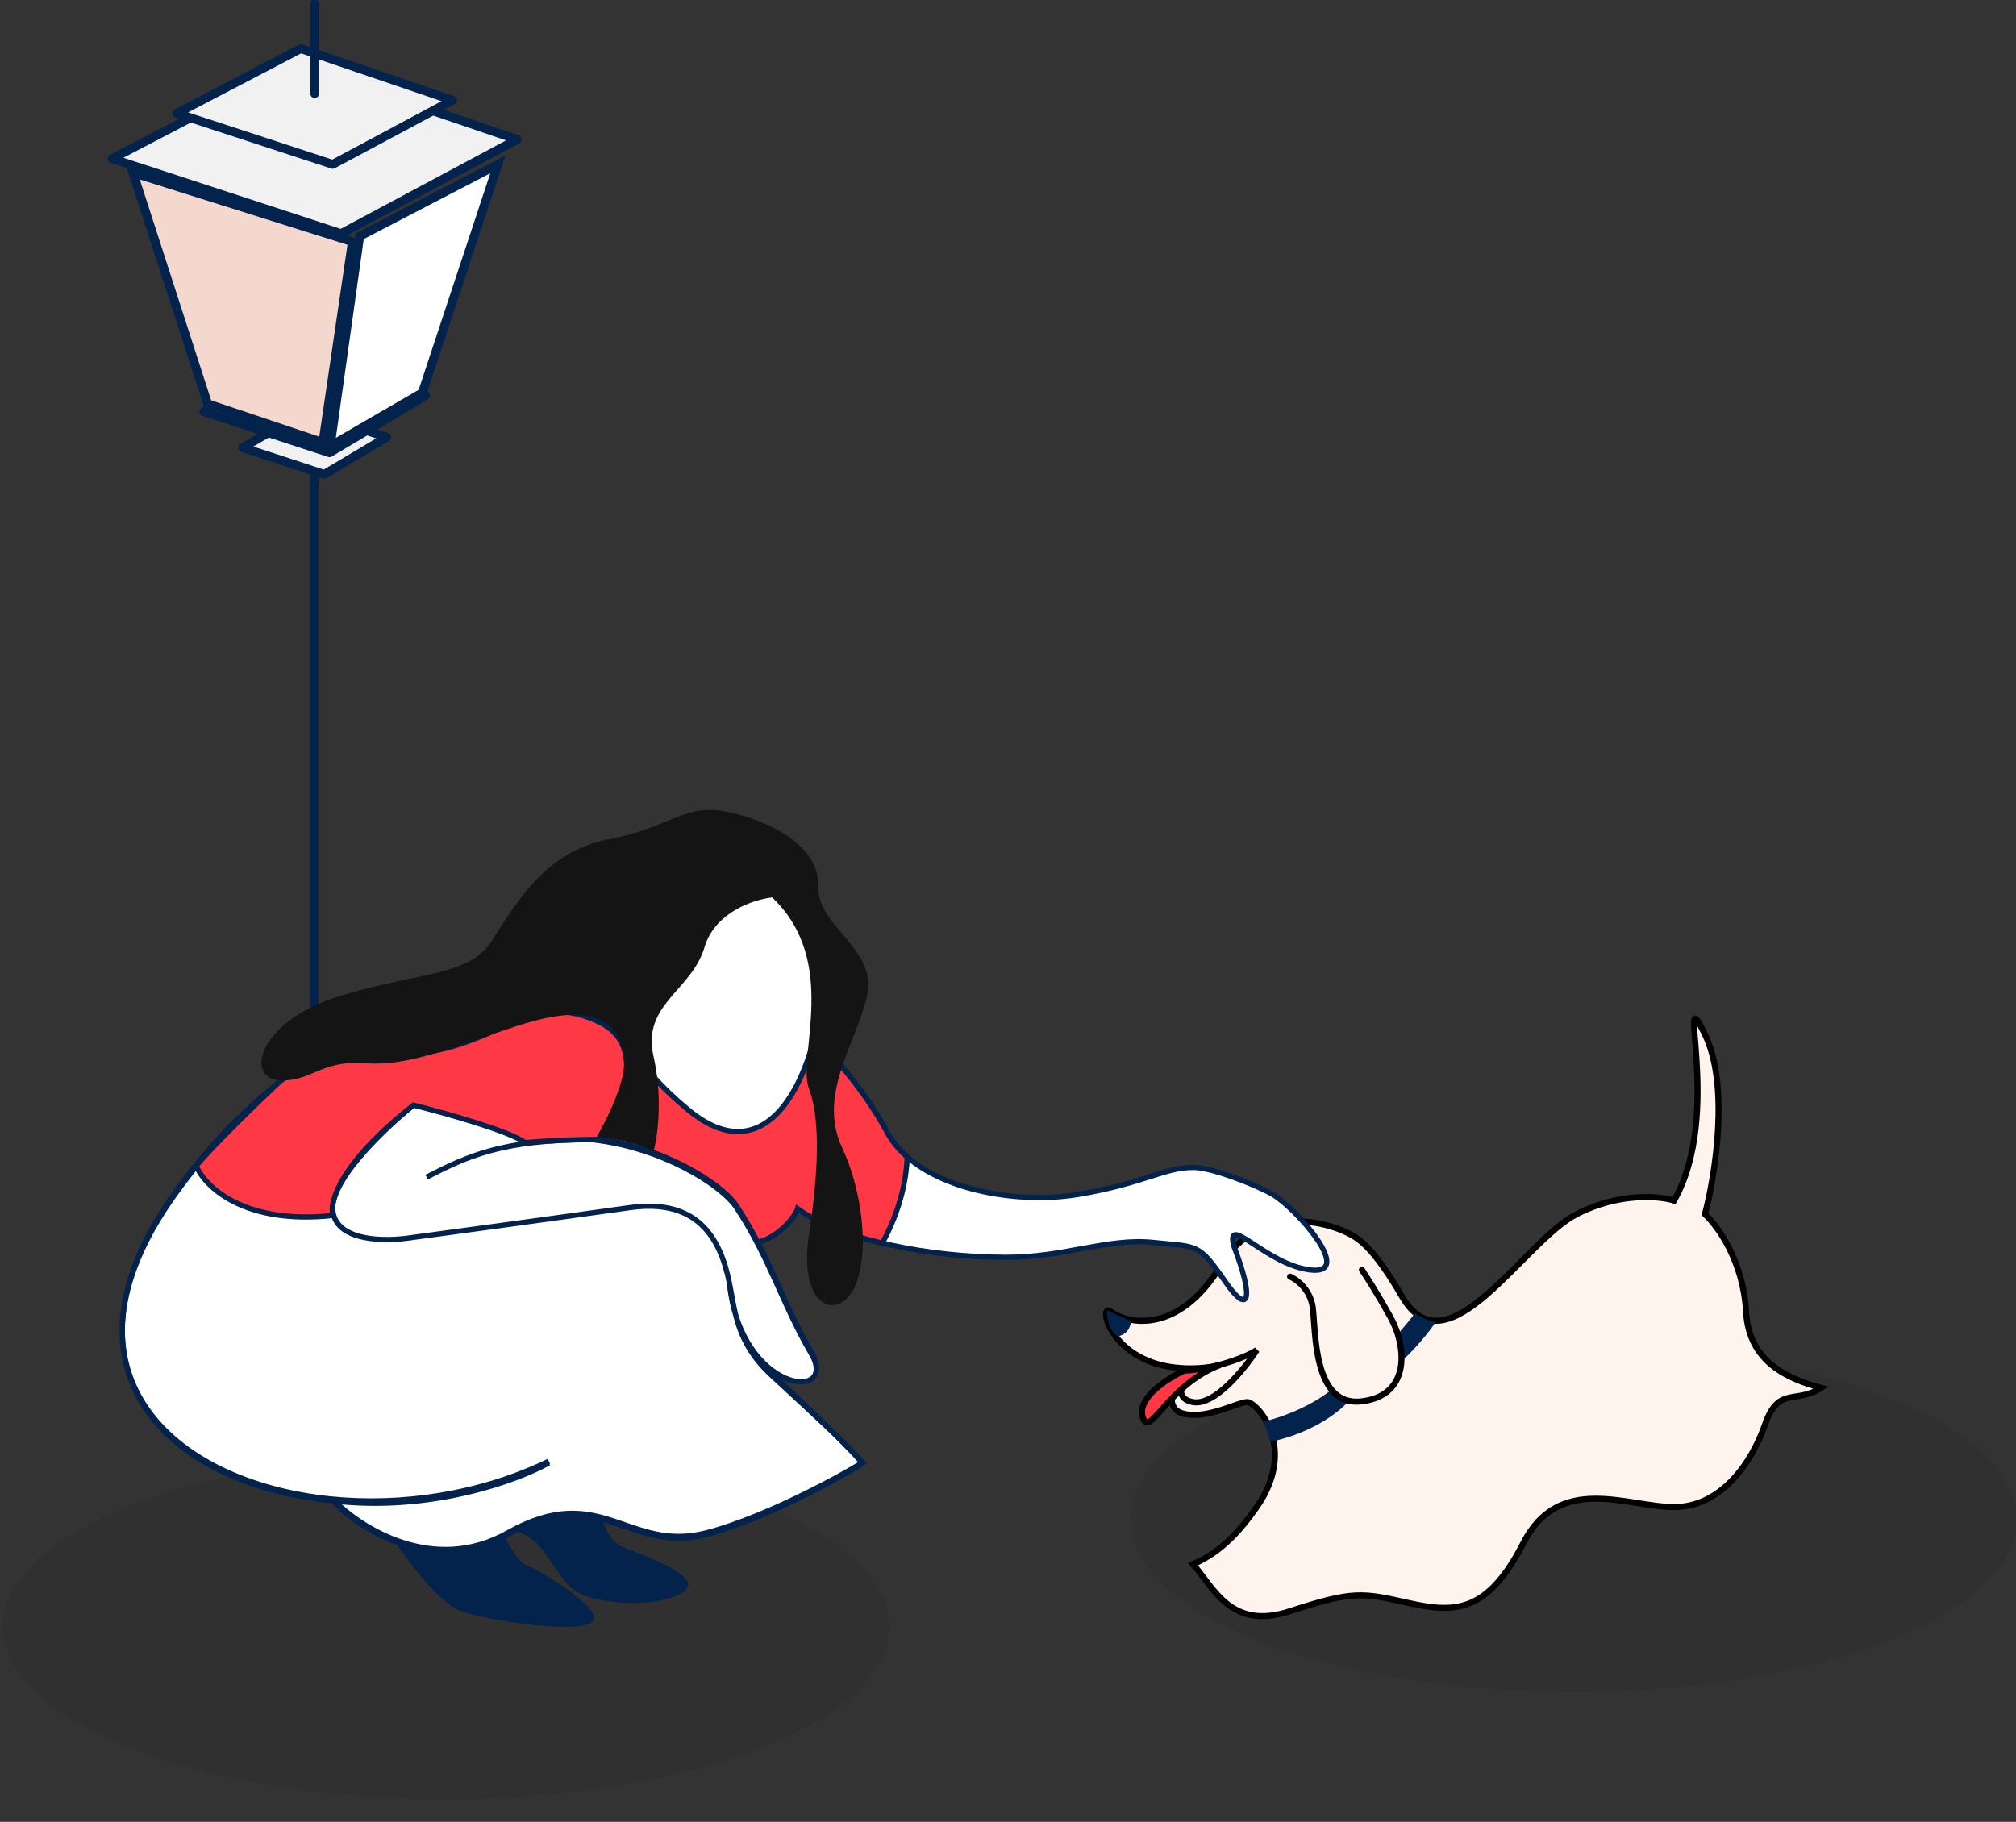 <svg width="229" height="207" viewBox="0 0 229 207" fill="none" xmlns="http://www.w3.org/2000/svg">
<rect x="0" y="0" width="229" height="207" fill="#333333" stroke="none"/>
<g clip-path="url(#clip0)">
<path d="M23.126 160.521C23.126 161.113 23.407 161.721 24.002 162.319C24.6 162.92 25.49 163.484 26.63 163.969C28.907 164.937 32.087 165.548 35.627 165.548C39.166 165.548 42.347 164.937 44.624 163.969C45.763 163.484 46.653 162.92 47.251 162.319C47.847 161.721 48.127 161.113 48.127 160.521C48.127 159.928 47.847 159.321 47.251 158.722C46.653 158.121 45.763 157.557 44.624 157.072C42.347 156.104 39.166 155.493 35.627 155.493C32.087 155.493 28.907 156.104 26.63 157.072C25.49 157.557 24.6 158.121 24.002 158.722C23.407 159.321 23.126 159.928 23.126 160.521Z" fill="#F1F1F1" stroke="#03224C"/>
<path d="M35.68 158.687V46.606" stroke="#03224C" stroke-linecap="round"/>
<path d="M36.837 53.896L43.926 49.679L34.84 46.653L27.562 50.86L36.837 53.896Z" fill="#F1F1F1" stroke="#03224C" stroke-linejoin="round"/>
<path d="M37.428 51.441L48.338 44.951L34.356 40.293L23.155 46.768L37.428 51.441Z" fill="#F1F1F1" stroke="#03224C" stroke-linejoin="round"/>
<path d="M33.016 8.069L33.931 39.768" stroke="#03224C"/>
<path d="M56.553 18.676L47.969 44.627L37.51 50.696L40.859 26.838L56.553 18.676Z" fill="white" stroke="#03224C"/>
<path d="M40.028 27.465L36.673 50.276L23.586 45.877L15.102 19.621L40.028 27.465Z" fill="#F4D8CD" stroke="#03224C"/>
<path d="M38.746 26.546L58.735 15.848L33.416 7.231L12.737 18.03L38.746 26.546Z" fill="#F1F1F1" stroke="#03224C" stroke-linejoin="round"/>
<path d="M37.793 18.676L51.403 11.392L34.163 5.524L20.082 12.877L37.793 18.676Z" fill="#F1F1F1" stroke="#03224C" stroke-linejoin="round"/>
<path d="M35.744 10.634V0.414" stroke="#03224C" stroke-linecap="round"/>
<ellipse opacity="0.1" cx="178.772" cy="172.632" rx="50.392" ry="19.609" fill="#141414"/>
<path d="M138.751 143.682C142.715 137.128 149.927 138.538 153.038 140.062C154.298 140.679 155.972 141.653 159.256 147.307C164.41 156.18 173.04 141.075 179.072 137.962C183.897 135.472 188.476 135.887 190.163 136.406C195.805 126.482 190.163 110.332 193.665 117.531C196.467 123.291 194.832 133.551 193.665 137.962C195.092 139.259 198.023 143.286 198.335 149.016C198.646 154.747 203.035 156.647 206.862 157.689C203.943 159.574 202.031 157.419 200.475 161.894C198.918 166.369 195.416 171.234 190.163 171.234C184.909 171.234 177.126 167.342 173.04 175.32C168.954 183.297 165.257 183.297 160.004 182.13L159.854 182.096C154.731 180.958 153.693 180.727 146.528 183.067C139.821 185.257 137.911 180.452 135.511 177.728C138.751 176.36 140.96 173.798 142.751 171.234C147.486 164.451 142.751 159.304 141.672 159.304C140.593 159.304 136.928 161.403 134.263 160.57C132.131 159.905 133.375 156.879 134.263 155.449C125.995 154.962 124.648 147.828 126.176 149.016C127.891 150.35 133.797 151.874 138.751 143.682Z" fill="#FFF3EE"/>
<path d="M135.511 155.472C136.171 155.458 136.869 155.404 137.608 155.304C138.75 155.05 141.379 154.313 142.751 153.398C141.354 155.558 137.95 159.762 135.511 159.304C133.072 158.847 134.495 156.559 135.511 155.472ZM135.511 155.472C135.079 155.481 134.663 155.473 134.263 155.449M134.263 155.449C125.995 154.962 124.648 147.828 126.176 149.016C127.891 150.35 133.797 151.874 138.751 143.682C142.715 137.128 149.927 138.538 153.038 140.062C154.298 140.679 155.972 141.653 159.256 147.307C164.41 156.18 173.04 141.075 179.072 137.962C183.897 135.472 188.476 135.887 190.163 136.406C195.805 126.482 190.163 110.332 193.665 117.531C196.467 123.291 194.832 133.551 193.665 137.962C195.092 139.259 198.023 143.286 198.335 149.016C198.646 154.747 203.035 156.647 206.862 157.689C203.943 159.574 202.031 157.419 200.475 161.894C198.918 166.369 195.416 171.234 190.163 171.234C184.909 171.234 177.126 167.342 173.04 175.32C168.954 183.297 165.257 183.297 160.004 182.13C154.751 180.962 153.762 180.704 146.528 183.067C139.821 185.257 137.911 180.452 135.511 177.728C138.751 176.36 140.96 173.798 142.751 171.234C147.486 164.451 142.751 159.304 141.672 159.304C140.593 159.304 136.928 161.403 134.263 160.57C132.131 159.905 133.375 156.879 134.263 155.449Z" stroke="black" stroke-width="0.687"/>
<path d="M151.174 157.959C148.503 160.064 145.004 161.197 143.589 161.5L144.296 163.827C149.233 162.774 152.288 160.286 153.198 159.173C152.065 159.173 151.377 158.364 151.174 157.959Z" fill="#03224C"/>
<path d="M160.752 149.208C160.364 149.7 159.36 150.908 158.906 151.45C159.257 152.47 159.317 153.955 159.303 154.57C160.955 153.093 162.54 151.025 163.126 150.175C162.318 150.175 161.206 149.53 160.752 149.208Z" fill="#03224C"/>
<path d="M129.785 160.934C129.211 158.74 132.721 156.544 134.549 155.721C135.698 155.721 137.726 155.301 138.596 155.091C132.528 157.384 130.504 163.677 129.785 160.934Z" fill="#FE3945" stroke="black" stroke-width="0.687"/>
<path d="M128.474 150.141C128.349 151.375 127.394 151.785 126.931 151.836C125.829 151.027 125.708 149.528 125.785 148.88L128.474 150.141Z" fill="#03224C"/>
<path d="M146.542 145.049C147.287 145.364 148.845 146.51 149.119 148.57C149.462 151.146 149.118 159.906 154.7 159.219C160.282 158.532 159.766 152.95 157.963 149.686C156.52 147.076 155.186 144.992 154.7 144.276" stroke="black" stroke-width="0.687" stroke-linecap="round" stroke-linejoin="round"/>
<ellipse opacity="0.1" cx="50.67" cy="184.832" rx="50.392" ry="19.609" fill="#141414"/>
<path d="M68.419 172.34C68.557 173.214 69.218 175.127 70.763 175.788C72.695 176.615 80.694 179.236 77.384 181.029C74.074 182.822 68.006 182.132 65.799 181.029C63.593 179.925 62.075 175.788 60.144 174.685C58.792 173.912 58.258 173.75 58.116 173.767C58.103 173.772 58.091 173.778 58.078 173.784C58.084 173.775 58.096 173.769 58.116 173.767C60.147 172.874 64.987 171.364 68.419 172.34Z" fill="#03224C"/>
<path d="M52.228 183.003C49.933 182.121 46.419 177.488 44.949 175.282C51.449 176.919 55.831 175.351 57.209 174.363C57.682 175.405 58.891 177.577 59.95 177.929C61.274 178.371 68.995 183.003 67.23 184.327C65.465 185.65 55.097 184.106 52.228 183.003Z" fill="#03224C"/>
<path d="M100.758 128.625C98.089 123.618 94.082 119.307 92.413 117.777L73.327 119.202L66.865 131.575L85.977 141.165C88.191 140.736 90.304 138.36 90.601 137.318C95.423 140.89 105.602 142.855 114.353 142.855C120.951 142.855 125.891 140.629 130.981 141.165C136.07 141.701 136.107 141.165 139.177 145.623C141.899 149.576 142.476 147.589 140.15 141.581C139.181 137.704 143.833 143.713 148.872 144.294C153.912 144.876 147.278 137.318 144.575 135.717C142.953 134.757 137.711 132.643 135.583 132.643C132.198 132.643 129.961 134.466 122.451 135.717C114.942 136.969 104.095 134.883 100.758 128.625Z" fill="white" stroke="#03224C" stroke-width="0.594"/>
<path fill-rule="evenodd" clip-rule="evenodd" d="M71.586 133.948L85.974 141.167C88.188 140.739 90.301 138.363 90.598 137.321C92.861 138.997 96.304 140.319 100.226 141.251C102.272 137.474 102.96 134.014 103.048 131.455C102.103 130.629 101.321 129.688 100.755 128.627C98.086 123.621 94.08 119.309 92.41 117.78L73.324 119.205L68.361 128.709L71.586 133.948Z" fill="#FE3945"/>
<path d="M71.586 133.948L71.333 134.104L71.378 134.176L71.453 134.213L71.586 133.948ZM85.974 141.167L85.841 141.433L85.931 141.478L86.03 141.459L85.974 141.167ZM90.598 137.321L90.775 137.082L90.43 136.827L90.313 137.239L90.598 137.321ZM100.226 141.251L100.157 141.54L100.379 141.592L100.487 141.392L100.226 141.251ZM103.048 131.455L103.344 131.465L103.349 131.324L103.243 131.231L103.048 131.455ZM100.755 128.627L101.017 128.487L101.017 128.487L100.755 128.627ZM92.41 117.78L92.61 117.561L92.516 117.474L92.388 117.484L92.41 117.78ZM73.324 119.205L73.302 118.909L73.137 118.921L73.061 119.067L73.324 119.205ZM68.361 128.709L68.097 128.572L68.019 128.721L68.108 128.865L68.361 128.709ZM71.453 134.213L85.841 141.433L86.107 140.902L71.719 133.683L71.453 134.213ZM86.03 141.459C87.213 141.23 88.343 140.489 89.206 139.692C89.64 139.291 90.015 138.869 90.301 138.476C90.584 138.089 90.795 137.712 90.883 137.402L90.313 137.239C90.252 137.451 90.088 137.761 89.822 138.126C89.559 138.485 89.211 138.879 88.803 139.256C87.982 140.014 86.949 140.676 85.917 140.876L86.03 141.459ZM90.421 137.559C92.732 139.271 96.22 140.605 100.157 141.54L100.294 140.962C96.388 140.034 92.99 138.724 90.775 137.082L90.421 137.559ZM100.487 141.392C102.556 137.573 103.256 134.067 103.344 131.465L102.751 131.445C102.665 133.96 101.988 137.375 99.965 141.109L100.487 141.392ZM103.243 131.231C102.321 130.426 101.564 129.512 101.017 128.487L100.493 128.767C101.079 129.864 101.885 130.833 102.852 131.678L103.243 131.231ZM101.017 128.487C98.328 123.443 94.297 119.106 92.61 117.561L92.209 117.999C93.862 119.513 97.844 123.798 100.493 128.767L101.017 128.487ZM92.388 117.484L73.302 118.909L73.346 119.501L92.432 118.076L92.388 117.484ZM73.061 119.067L68.097 128.572L68.624 128.847L73.587 119.342L73.061 119.067ZM68.108 128.865L71.333 134.104L71.839 133.792L68.613 128.554L68.108 128.865Z" fill="#03224C"/>
<path d="M93.416 111.045C93.151 120.341 87.753 134.102 77.872 125.815C75.142 123.525 73.364 121.539 72.141 119.524C73.124 124.21 72.695 127.624 71.34 130.055C77.431 131.626 82.267 134.899 83.665 137.021C87.46 142.783 88.859 147.987 92.13 153.566C94.8 158.122 87.773 158.301 84.416 151.38C84.975 152.826 85.674 154.109 86.566 154.968C92.534 160.717 95.608 163.606 97.916 166.172C97.339 166.684 87.449 172.305 80.269 174.152C71.293 176.461 68.273 168.188 57.692 174.152C49.227 178.923 40.898 173.597 37.791 170.338C37.704 170.328 37.617 170.317 37.53 170.306C19.307 168.446 5.614 155.641 19.706 135.747C35.962 112.797 59.577 109.716 69.352 111.045C68.324 105.137 69.921 99.68 74.292 96.302C83.057 89.529 93.416 98.295 93.416 111.045Z" fill="white"/>
<path d="M69.352 111.045C70.386 116.985 71.678 120.621 77.872 125.815C87.753 134.102 93.151 120.341 93.416 111.045C93.416 98.295 83.057 89.529 74.292 96.302C69.921 99.68 68.324 105.137 69.352 111.045ZM69.352 111.045C59.577 109.716 35.962 112.797 19.706 135.747C5.614 155.641 19.307 168.446 37.53 170.306M69.352 111.045C80.738 137.757 60.166 137.184 48.457 133.558C53.075 131.198 57.01 129.298 67.18 129.298M37.53 170.306C45.584 171.129 54.522 169.813 62.338 166.028C58.791 168.016 48.951 171.637 37.791 170.338M37.53 170.306C37.617 170.317 37.704 170.328 37.791 170.338M37.791 170.338C40.898 173.597 49.227 178.923 57.692 174.152C68.273 168.188 71.293 176.461 80.269 174.152C87.449 172.305 97.339 166.684 97.916 166.172C95.608 163.606 92.534 160.717 86.566 154.968C84.54 153.017 83.511 148.884 82.861 145.609M67.18 129.298C68.59 127.367 73.664 119.013 68.123 116.088C61.197 112.433 37.791 130.48 37.791 137.021C37.791 140.992 42.909 140.945 46.341 140.484C50.638 139.907 61.694 138.406 71.544 137.021C79.126 135.955 81.82 140.359 82.861 145.609M67.18 129.298C75.147 130.136 81.961 134.435 83.665 137.021C87.46 142.783 88.859 147.987 92.13 153.566C95.4 159.146 84.126 158.16 82.861 145.609" stroke="#03224C" stroke-width="0.594"/>
<path d="M93.416 111.234C93.151 120.53 87.958 134.306 78.077 126.018C71.883 120.825 70.386 117.174 69.352 111.234C59.577 109.905 35.962 112.986 19.706 135.936C5.614 155.83 19.307 168.635 37.53 170.495C45.584 171.318 54.522 170.002 62.338 166.217C58.791 168.205 48.951 171.826 37.791 170.527C40.898 173.786 49.227 179.112 57.692 174.341C68.273 168.377 71.293 176.65 80.269 174.341C87.449 172.494 97.448 166.729 98.025 166.217C95.717 163.651 94.375 162.511 87.609 156.224C85.063 153.859 84.097 151.564 83.556 149.352C83.234 148.289 82.993 147.106 82.861 145.798C81.82 140.548 79.126 136.144 71.544 137.21C61.694 138.595 50.638 140.096 46.341 140.673C42.622 141.172 37.791 140.673 37.791 137.21C37.791 130.668 61.197 112.622 68.123 116.277C73.664 119.202 68.59 127.556 67.18 129.487C75.147 130.325 81.961 134.624 83.665 137.21C87.46 142.972 88.859 148.176 92.13 153.755C95.059 158.753 86.319 158.483 83.556 149.352C84.097 151.564 85.063 153.859 87.609 156.224C94.375 162.511 95.717 163.651 98.025 166.217C97.448 166.729 87.449 172.494 80.269 174.341C71.293 176.65 68.273 168.377 57.692 174.341C49.227 179.112 40.898 173.786 37.791 170.527C37.704 170.517 37.617 170.506 37.53 170.495C19.307 168.635 5.614 155.83 19.706 135.936C35.962 112.986 59.577 109.905 69.352 111.234C68.324 105.326 69.921 99.869 74.292 96.492C83.057 89.718 93.416 98.484 93.416 111.234Z" fill="white"/>
<path d="M69.352 111.234C70.386 117.174 71.883 120.825 78.077 126.018C87.958 134.306 93.151 120.53 93.416 111.234C93.416 98.484 83.057 89.718 74.292 96.492C69.921 99.869 68.324 105.326 69.352 111.234ZM69.352 111.234C59.577 109.905 35.962 112.986 19.706 135.936C5.614 155.83 19.307 168.635 37.53 170.495M37.53 170.495C45.584 171.318 54.522 170.002 62.338 166.217C58.791 168.205 48.951 171.826 37.791 170.527M37.53 170.495C37.617 170.506 37.704 170.517 37.791 170.527M37.791 170.527C40.898 173.786 49.227 179.112 57.692 174.341C68.273 168.377 71.293 176.65 80.269 174.341C87.449 172.494 97.448 166.729 98.025 166.217C95.717 163.651 94.375 162.511 87.609 156.224C83.67 152.564 83.511 149.073 82.861 145.798M67.18 129.487C68.59 127.556 73.664 119.202 68.123 116.277C61.197 112.622 37.791 130.668 37.791 137.21C37.791 140.673 42.622 141.172 46.341 140.673C50.638 140.096 61.694 138.595 71.544 137.21C79.126 136.144 81.82 140.548 82.861 145.798M67.18 129.487C57.01 129.487 53.075 131.387 48.457 133.747M67.18 129.487C75.147 130.325 81.961 134.624 83.665 137.21C87.46 142.972 88.859 148.176 92.13 153.755C95.4 159.335 84.126 158.349 82.861 145.798" stroke="#03224C" stroke-width="0.594"/>
<path d="M37.826 138.1C27.699 139.204 23.245 134.799 22.284 132.459C24.346 130.002 29.342 125.17 31.583 123.062C32.045 122.6 33.78 121.419 37.026 120.39C41.083 119.103 41.974 120.984 49.792 119.302C57.61 117.619 61.074 112.769 68.083 116.134C73.69 118.826 70.419 126.143 68.083 129.466C64.982 129.443 61.159 129.697 59.635 129.827C57.93 128.524 50.485 126.444 46.976 125.566C38.553 132.184 37.367 136.68 37.826 138.1Z" fill="#FE3945" stroke="#03224C" stroke-width="0.594"/>
<path d="M80.026 107.625C81.211 103.638 85.64 102.192 87.707 101.967C95.387 109.241 90.535 120.019 91.882 123.656C93.229 127.294 92.96 133.221 91.882 140.361C90.804 147.501 94.172 149.926 96.462 147.232C98.752 144.537 98.483 136.455 95.654 130.392C92.825 124.33 97.27 118.537 98.483 113.148C99.695 107.76 92.825 105.335 92.96 100.755C93.094 96.174 87.707 93.346 82.721 92.268C77.736 91.19 76.255 94.019 69.115 95.366C61.975 96.713 58.607 102.641 55.913 106.817C53.218 110.993 47.964 110.319 38.669 113.148C29.373 115.978 27.892 122.309 31.53 122.713C35.167 123.117 36.346 120.4 41.465 120.804C46.584 121.209 51.931 118.769 58.709 116.573C68.091 113.532 70.036 116.49 70.842 119.604C71.54 122.305 68.568 127.859 67.805 129.116C67.805 129.116 69.245 129.303 71.029 129.682C72.814 130.062 74.235 130.783 74.235 130.783C74.684 129.302 75.312 124.761 74.235 120.019C72.888 114.092 78.546 112.61 80.026 107.625Z" fill="#141414"/>
</g>
<defs>
<clipPath id="clip0">
<rect width="229" height="207" fill="white"/>
</clipPath>
</defs>
</svg>
